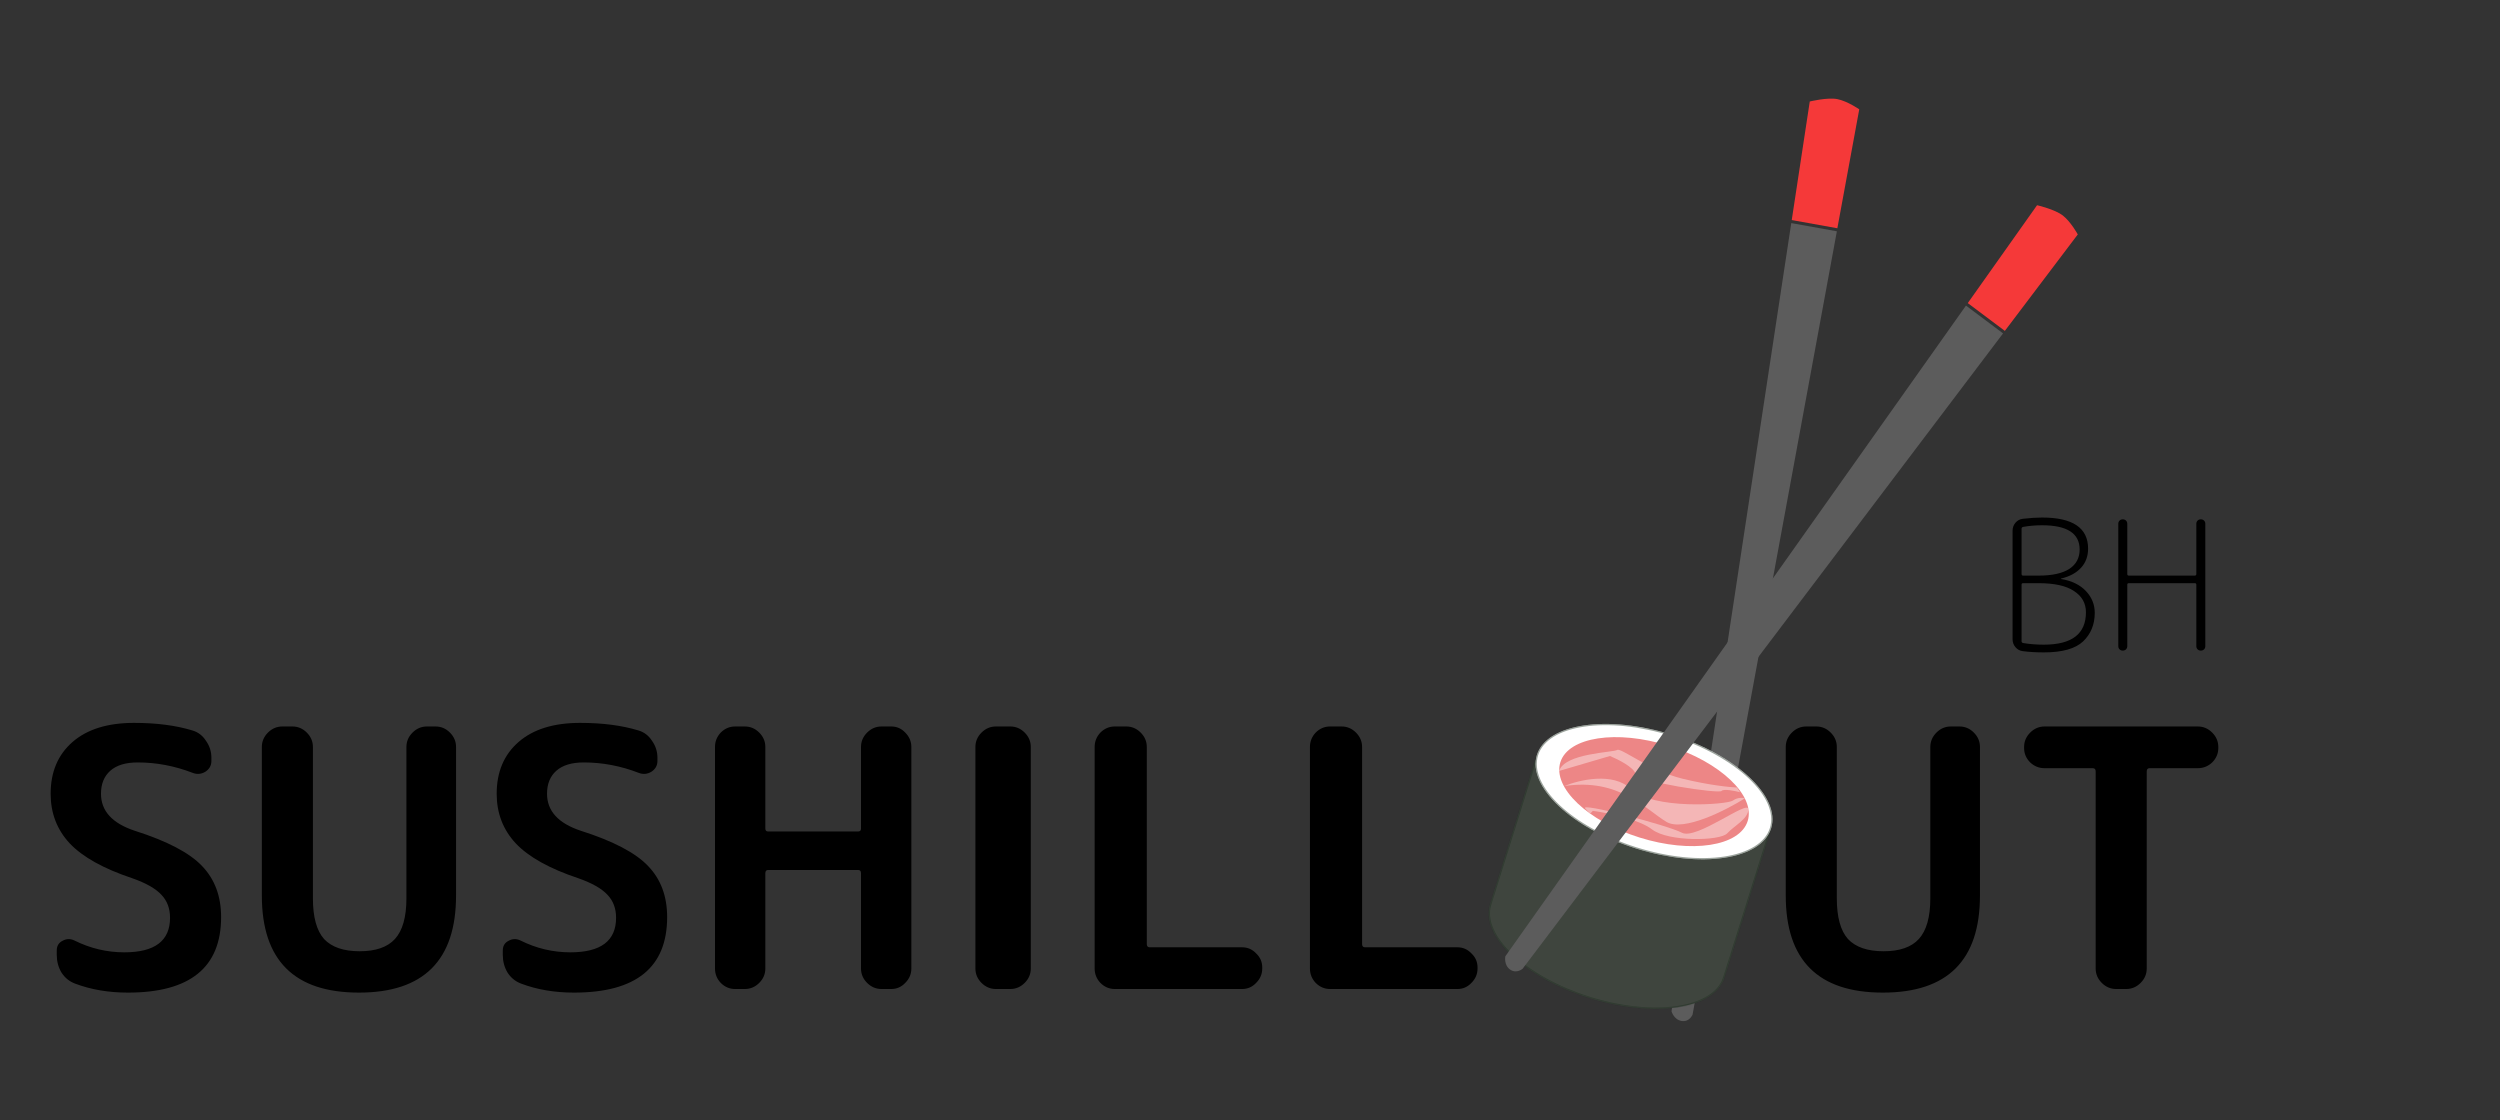 <svg width="2002" height="897" viewBox="0 0 2002 897" fill="none" xmlns="http://www.w3.org/2000/svg">
<rect x="0" y="0" width="2002" height="897" fill="#333333" stroke="none"/>
<path d="M105.928 703.296C82.888 695.616 66.184 686.304 55.816 675.36C45.64 664.416 40.552 651.168 40.552 635.616C40.552 618.144 46.408 604.32 58.12 594.144C69.832 583.968 86.248 578.88 107.368 578.88C125.224 578.88 140.776 580.896 154.024 584.928C158.632 586.272 162.28 589.056 164.968 593.28C167.848 597.312 169.288 601.824 169.288 606.816V609.408C169.288 613.056 167.656 615.936 164.392 618.048C161.128 619.968 157.768 620.256 154.312 618.912C139.912 613.344 125.224 610.56 110.248 610.56C100.648 610.56 93.352 612.768 88.36 617.184C83.368 621.6 80.872 627.744 80.872 635.616C80.872 649.44 89.896 659.328 107.944 665.28C133.864 673.536 151.816 682.944 161.8 693.504C171.976 704.064 177.064 717.696 177.064 734.4C177.064 774.72 152.2 794.88 102.472 794.88C86.92 794.88 72.808 792.48 60.136 787.68C55.528 785.952 51.88 782.976 49.192 778.752C46.696 774.528 45.448 769.824 45.448 764.64V761.184C45.448 757.536 46.984 754.944 50.056 753.408C53.128 751.68 56.296 751.584 59.56 753.12C72.232 759.456 85.576 762.624 99.592 762.624C123.976 762.624 136.168 753.408 136.168 734.976C136.168 727.488 133.864 721.344 129.256 716.544C124.648 711.552 116.872 707.136 105.928 703.296ZM365.205 717.12C365.205 768.96 339.285 794.88 287.445 794.88C235.605 794.88 209.685 768.96 209.685 717.12V598.176C209.685 593.76 211.317 589.92 214.581 586.656C217.845 583.392 221.685 581.76 226.101 581.76H234.165C238.581 581.76 242.421 583.392 245.685 586.656C248.949 589.92 250.581 593.76 250.581 598.176V719.424C250.581 734.4 253.557 745.248 259.509 751.968C265.653 758.496 275.157 761.76 288.021 761.76C300.885 761.76 310.293 758.496 316.245 751.968C322.389 745.248 325.461 734.4 325.461 719.424V598.176C325.461 593.76 327.093 589.92 330.357 586.656C333.621 583.392 337.46 581.76 341.876 581.76H348.789C353.205 581.76 357.045 583.392 360.309 586.656C363.573 589.92 365.205 593.76 365.205 598.176V717.12ZM463.116 703.296C440.076 695.616 423.372 686.304 413.004 675.36C402.828 664.416 397.74 651.168 397.74 635.616C397.74 618.144 403.596 604.32 415.308 594.144C427.02 583.968 443.436 578.88 464.556 578.88C482.412 578.88 497.964 580.896 511.212 584.928C515.82 586.272 519.468 589.056 522.156 593.28C525.036 597.312 526.476 601.824 526.476 606.816V609.408C526.476 613.056 524.844 615.936 521.58 618.048C518.316 619.968 514.956 620.256 511.5 618.912C497.1 613.344 482.412 610.56 467.436 610.56C457.836 610.56 450.54 612.768 445.548 617.184C440.556 621.6 438.06 627.744 438.06 635.616C438.06 649.44 447.084 659.328 465.132 665.28C491.052 673.536 509.004 682.944 518.988 693.504C529.164 704.064 534.251 717.696 534.251 734.4C534.251 774.72 509.388 794.88 459.66 794.88C444.108 794.88 429.996 792.48 417.324 787.68C412.716 785.952 409.068 782.976 406.38 778.752C403.884 774.528 402.636 769.824 402.636 764.64V761.184C402.636 757.536 404.172 754.944 407.244 753.408C410.316 751.68 413.484 751.584 416.748 753.12C429.42 759.456 442.764 762.624 456.78 762.624C481.164 762.624 493.356 753.408 493.356 734.976C493.356 727.488 491.052 721.344 486.444 716.544C481.836 711.552 474.06 707.136 463.116 703.296ZM588.693 792C584.277 792 580.437 790.368 577.173 787.104C574.101 783.84 572.565 780 572.565 775.584V598.176C572.565 593.76 574.101 589.92 577.173 586.656C580.437 583.392 584.277 581.76 588.693 581.76H596.469C600.885 581.76 604.725 583.392 607.989 586.656C611.253 589.92 612.885 593.76 612.885 598.176V663.552C612.885 665.088 613.653 665.856 615.189 665.856H687.189C688.725 665.856 689.493 665.088 689.493 663.552V598.176C689.493 593.76 691.125 589.92 694.389 586.656C697.653 583.392 701.493 581.76 705.909 581.76H713.685C718.101 581.76 721.845 583.392 724.917 586.656C728.181 589.92 729.812 593.76 729.812 598.176V775.584C729.812 780 728.181 783.84 724.917 787.104C721.845 790.368 718.101 792 713.685 792H705.909C701.493 792 697.653 790.368 694.389 787.104C691.125 783.84 689.493 780 689.493 775.584V699.264C689.493 697.536 688.725 696.672 687.189 696.672H615.189C613.653 696.672 612.885 697.536 612.885 699.264V775.584C612.885 780 611.253 783.84 607.989 787.104C604.725 790.368 600.885 792 596.469 792H588.693ZM797.522 792C793.106 792 789.266 790.368 786.002 787.104C782.738 783.84 781.106 780 781.106 775.584V598.176C781.106 593.76 782.738 589.92 786.002 586.656C789.266 583.392 793.106 581.76 797.522 581.76H809.042C813.458 581.76 817.298 583.392 820.562 586.656C823.826 589.92 825.458 593.76 825.458 598.176V775.584C825.458 780 823.826 783.84 820.562 787.104C817.298 790.368 813.458 792 809.042 792H797.522ZM892.724 792C888.308 792 884.468 790.368 881.204 787.104C878.132 783.84 876.596 780 876.596 775.584V598.176C876.596 593.76 878.132 589.92 881.204 586.656C884.468 583.392 888.308 581.76 892.724 581.76H901.94C906.356 581.76 910.196 583.392 913.46 586.656C916.724 589.92 918.356 593.76 918.356 598.176V756C918.356 757.728 919.124 758.592 920.66 758.592H994.676C999.092 758.592 1002.84 760.224 1005.91 763.488C1009.17 766.56 1010.8 770.304 1010.8 774.72V775.584C1010.8 780 1009.17 783.84 1005.91 787.104C1002.84 790.368 999.092 792 994.676 792H892.724ZM1065.13 792C1060.71 792 1056.87 790.368 1053.61 787.104C1050.54 783.84 1049 780 1049 775.584V598.176C1049 593.76 1050.54 589.92 1053.61 586.656C1056.87 583.392 1060.71 581.76 1065.13 581.76H1074.35C1078.76 581.76 1082.6 583.392 1085.87 586.656C1089.13 589.92 1090.76 593.76 1090.76 598.176V756C1090.76 757.728 1091.53 758.592 1093.07 758.592H1167.08C1171.5 758.592 1175.24 760.224 1178.31 763.488C1181.58 766.56 1183.21 770.304 1183.21 774.72V775.584C1183.21 780 1181.58 783.84 1178.31 787.104C1175.24 790.368 1171.5 792 1167.08 792H1065.13ZM1585.55 717.12C1585.55 768.96 1559.63 794.88 1507.79 794.88C1455.95 794.88 1430.03 768.96 1430.03 717.12V598.176C1430.03 593.76 1431.66 589.92 1434.92 586.656C1438.19 583.392 1442.03 581.76 1446.44 581.76H1454.51C1458.92 581.76 1462.76 583.392 1466.03 586.656C1469.29 589.92 1470.92 593.76 1470.92 598.176V719.424C1470.92 734.4 1473.9 745.248 1479.85 751.968C1486 758.496 1495.5 761.76 1508.36 761.76C1521.23 761.76 1530.64 758.496 1536.59 751.968C1542.73 745.248 1545.8 734.4 1545.8 719.424V598.176C1545.8 593.76 1547.44 589.92 1550.7 586.656C1553.96 583.392 1557.8 581.76 1562.22 581.76H1569.13C1573.55 581.76 1577.39 583.392 1580.65 586.656C1583.92 589.92 1585.55 593.76 1585.55 598.176V717.12ZM1637.31 615.168C1632.9 615.168 1629.06 613.632 1625.79 610.56C1622.53 607.296 1620.9 603.456 1620.9 599.04V598.176C1620.9 593.76 1622.53 589.92 1625.79 586.656C1629.06 583.392 1632.9 581.76 1637.31 581.76H1760C1764.42 581.76 1768.26 583.392 1771.52 586.656C1774.78 589.92 1776.42 593.76 1776.42 598.176V599.04C1776.42 603.456 1774.78 607.296 1771.52 610.56C1768.26 613.632 1764.42 615.168 1760 615.168H1721.41C1719.87 615.168 1719.1 616.032 1719.1 617.76V775.584C1719.1 780 1717.47 783.84 1714.21 787.104C1710.94 790.368 1707.1 792 1702.69 792H1694.62C1690.21 792 1686.37 790.368 1683.1 787.104C1679.84 783.84 1678.21 780 1678.21 775.584V617.76C1678.21 616.032 1677.44 615.168 1675.9 615.168H1637.31Z" fill="black"/>
<path fill-rule="evenodd" clip-rule="evenodd" d="M1434.45 178.655L1338.56 809.837C1338.56 809.837 1340.37 816.595 1346.68 817.595C1352.99 818.595 1355.4 812.503 1355.4 812.503L1421.95 451.249L1470.96 185.231L1434.45 178.655Z" fill="#5C5C5C"/>
<path fill-rule="evenodd" clip-rule="evenodd" d="M1471.35 182.791L1434.83 176.216L1449.26 81.277C1449.26 81.277 1463.48 77.776 1471.49 79.404C1479.5 81.033 1488.89 87.554 1488.89 87.554L1471.35 182.791Z" fill="#F53939"/>
<mask id="path-4-inside-1" fill="white">
<path fill-rule="evenodd" clip-rule="evenodd" d="M1418.48 662.77L1230.94 604.007L1193.45 723.66L1193.45 723.662C1193.39 723.844 1193.33 724.026 1193.27 724.209C1185.39 749.369 1220.98 782.92 1272.77 799.147C1324.56 815.374 1372.94 808.132 1380.82 782.972C1380.88 782.789 1380.93 782.605 1380.98 782.421L1380.99 782.423L1418.48 662.77Z"/>
</mask>
<path fill-rule="evenodd" clip-rule="evenodd" d="M1418.48 662.77L1230.94 604.007L1193.45 723.66L1193.45 723.662C1193.39 723.844 1193.33 724.026 1193.27 724.209C1185.39 749.369 1220.98 782.92 1272.77 799.147C1324.56 815.374 1372.94 808.132 1380.82 782.972C1380.88 782.789 1380.93 782.605 1380.98 782.421L1380.99 782.423L1418.48 662.77Z" fill="#3F453E"/>
<path d="M1230.94 604.007L1231.24 603.053L1230.28 602.754L1229.98 603.708L1230.94 604.007ZM1418.48 662.77L1419.44 663.069L1419.73 662.115L1418.78 661.816L1418.48 662.77ZM1193.45 723.66L1192.49 723.361L1192.19 724.316L1193.15 724.615L1193.45 723.66ZM1193.45 723.662L1194.4 723.984L1194.73 723.015L1193.75 722.708L1193.45 723.662ZM1380.98 782.421L1381.28 781.467L1380.31 781.161L1380.02 782.146L1380.98 782.421ZM1380.99 782.423L1380.69 783.378L1381.65 783.677L1381.95 782.722L1380.99 782.423ZM1230.64 604.962L1418.18 663.725L1418.78 661.816L1231.24 603.053L1230.64 604.962ZM1194.4 723.959L1231.89 604.306L1229.98 603.708L1192.49 723.361L1194.4 723.959ZM1193.75 722.708L1193.74 722.706L1193.15 724.615L1193.15 724.617L1193.75 722.708ZM1194.23 724.508C1194.28 724.333 1194.34 724.158 1194.4 723.984L1192.51 723.34C1192.44 723.529 1192.38 723.719 1192.32 723.91L1194.23 724.508ZM1273.07 798.192C1247.29 790.114 1225.59 777.736 1211.33 764.3C1197.02 750.812 1190.47 736.517 1194.23 724.508L1192.32 723.91C1188.2 737.061 1195.5 752.122 1209.96 765.755C1224.48 779.441 1246.47 791.952 1272.47 800.101L1273.07 798.192ZM1379.86 782.673C1376.1 794.683 1362.56 802.679 1343.11 805.591C1323.74 808.491 1298.85 806.271 1273.07 798.192L1272.47 800.101C1298.48 808.25 1323.68 810.522 1343.41 807.568C1363.07 804.626 1377.65 796.422 1381.77 783.271L1379.86 782.673ZM1380.02 782.146C1379.97 782.322 1379.92 782.498 1379.86 782.673L1381.77 783.271C1381.83 783.08 1381.89 782.889 1381.95 782.697L1380.02 782.146ZM1381.29 781.469L1381.28 781.467L1380.69 783.376L1380.69 783.378L1381.29 781.469ZM1417.53 662.471L1380.04 782.124L1381.95 782.722L1419.44 663.069L1417.53 662.471Z" fill="#1A2E1E" fill-opacity="0.43" mask="url(#path-4-inside-1)"/>
<ellipse cx="1324.54" cy="633.938" rx="98.268" ry="47.74" transform="rotate(17.397 1324.54 633.938)" fill="white"/>
<path d="M1417.83 663.169C1413.98 675.464 1400.18 683.513 1380.68 686.432C1361.21 689.345 1336.25 687.112 1310.41 679.016C1284.57 670.92 1262.8 658.509 1248.48 645.011C1234.13 631.486 1227.39 617 1231.24 604.705C1235.09 592.411 1248.9 584.362 1268.4 581.443C1287.86 578.53 1312.82 580.763 1338.66 588.859C1364.5 596.955 1386.27 609.366 1400.59 622.864C1414.94 636.389 1421.68 650.875 1417.83 663.169Z" stroke="#1A2E1E" stroke-opacity="0.43"/>
<ellipse cx="1324.54" cy="633.938" rx="78.614" ry="38.537" transform="rotate(17.397 1324.54 633.938)" fill="#ED8686"/>
<path d="M1289.26 605.403L1248.56 617.364C1253.03 603.094 1291.94 602.629 1295.01 600.576C1298.08 598.523 1320.73 617.074 1347.18 623.551C1368.33 628.732 1385.2 630.441 1390.99 630.649L1393.44 634.43C1389.15 633.288 1380.19 631.483 1378.62 633.402C1376.65 635.801 1311.23 626.15 1309.64 619.625C1308.37 614.404 1295.52 607.969 1289.26 605.403Z" fill="white" fill-opacity="0.4"/>
<path d="M1305.85 631.7C1291.7 618.103 1264.48 624.562 1252.63 629.491C1296.54 622.755 1317.69 648.065 1334.51 658.16C1347.98 666.235 1382.03 648.937 1397.37 639.279C1395.72 638.76 1391.47 638.394 1387.72 641.077C1383.04 644.431 1323.55 648.696 1305.85 631.7Z" fill="white" fill-opacity="0.4"/>
<path d="M1322.94 664.176C1312.4 656.052 1286.92 650.882 1275.5 649.313C1272.87 651.905 1274.47 652.606 1269.43 647.412C1264.4 642.217 1335.48 660.874 1346.93 666.872C1358.38 672.869 1400.13 640.143 1400.1 647.969C1400.07 655.796 1388.67 661.264 1383.12 667.362C1377.58 673.46 1336.11 674.331 1322.94 664.176Z" fill="white" fill-opacity="0.4"/>
<path fill-rule="evenodd" clip-rule="evenodd" d="M1574.35 244.725L1205.48 765.796C1205.48 765.796 1204.06 772.647 1209.25 776.373C1214.45 780.099 1219.33 775.733 1219.33 775.733L1440.89 482.738L1604.04 266.984L1574.35 244.725Z" fill="#5C5C5C"/>
<path fill-rule="evenodd" clip-rule="evenodd" d="M1605.48 264.977L1575.79 242.718L1631.28 164.342C1631.28 164.342 1645.56 167.591 1651.99 172.641C1658.42 177.691 1663.89 187.735 1663.89 187.735L1605.48 264.977Z" fill="#F53939"/>
<path d="M1618.87 468.152V513.512C1618.87 514.28 1619.3 514.76 1620.17 514.952C1625.35 515.816 1630.87 516.248 1636.73 516.248C1659.19 516.248 1670.42 507.608 1670.42 490.328C1670.42 483.128 1667.26 477.464 1660.92 473.336C1654.68 469.112 1645.18 467 1632.41 467H1620.17C1619.3 467 1618.87 467.384 1618.87 468.152ZM1618.87 423.368V459.656C1618.87 460.52 1619.3 460.952 1620.17 460.952H1632.41C1643.26 460.952 1651.46 459.176 1657.03 455.624C1662.6 451.976 1665.38 446.792 1665.38 440.072C1665.38 427.112 1655.35 420.632 1635.29 420.632C1630.1 420.632 1625.06 421.064 1620.17 421.928C1619.3 422.12 1618.87 422.6 1618.87 423.368ZM1619.74 521.432C1617.43 521.144 1615.51 520.088 1613.98 518.264C1612.44 516.44 1611.67 514.328 1611.67 511.928V424.952C1611.67 422.552 1612.44 420.44 1613.98 418.616C1615.51 416.792 1617.48 415.736 1619.88 415.448C1625.74 414.776 1630.87 414.44 1635.29 414.44C1659.86 414.44 1672.15 422.744 1672.15 439.352C1672.15 445.4 1670.28 450.488 1666.54 454.616C1662.79 458.744 1657.51 461.624 1650.7 463.256C1650.5 463.256 1650.41 463.352 1650.41 463.544C1650.41 463.64 1650.5 463.688 1650.7 463.688C1659.14 465.128 1665.72 468.344 1670.42 473.336C1675.13 478.328 1677.48 484.136 1677.48 490.76C1677.48 500.072 1674.36 507.704 1668.12 513.656C1661.88 519.512 1651.42 522.44 1636.73 522.44C1630.49 522.44 1624.82 522.104 1619.74 521.432ZM1702.52 519.992C1701.85 520.664 1700.98 521 1699.93 521C1698.87 521 1698.01 520.664 1697.34 519.992C1696.66 519.32 1696.33 518.456 1696.33 517.4V419.48C1696.33 418.424 1696.66 417.56 1697.34 416.888C1698.01 416.216 1698.87 415.88 1699.93 415.88C1700.98 415.88 1701.85 416.216 1702.52 416.888C1703.19 417.56 1703.53 418.424 1703.53 419.48V459.656C1703.53 460.52 1703.96 460.952 1704.82 460.952H1757.53C1758.39 460.952 1758.82 460.52 1758.82 459.656V419.48C1758.82 418.424 1759.16 417.56 1759.83 416.888C1760.5 416.216 1761.37 415.88 1762.42 415.88C1763.48 415.88 1764.34 416.216 1765.02 416.888C1765.69 417.56 1766.02 418.424 1766.02 419.48V517.4C1766.02 518.456 1765.69 519.32 1765.02 519.992C1764.34 520.664 1763.48 521 1762.42 521C1761.37 521 1760.5 520.664 1759.83 519.992C1759.16 519.32 1758.82 518.456 1758.82 517.4V468.152C1758.82 467.384 1758.39 467 1757.53 467H1704.82C1703.96 467 1703.53 467.384 1703.53 468.152V517.4C1703.53 518.456 1703.19 519.32 1702.52 519.992Z" fill="black"/>
</svg>
